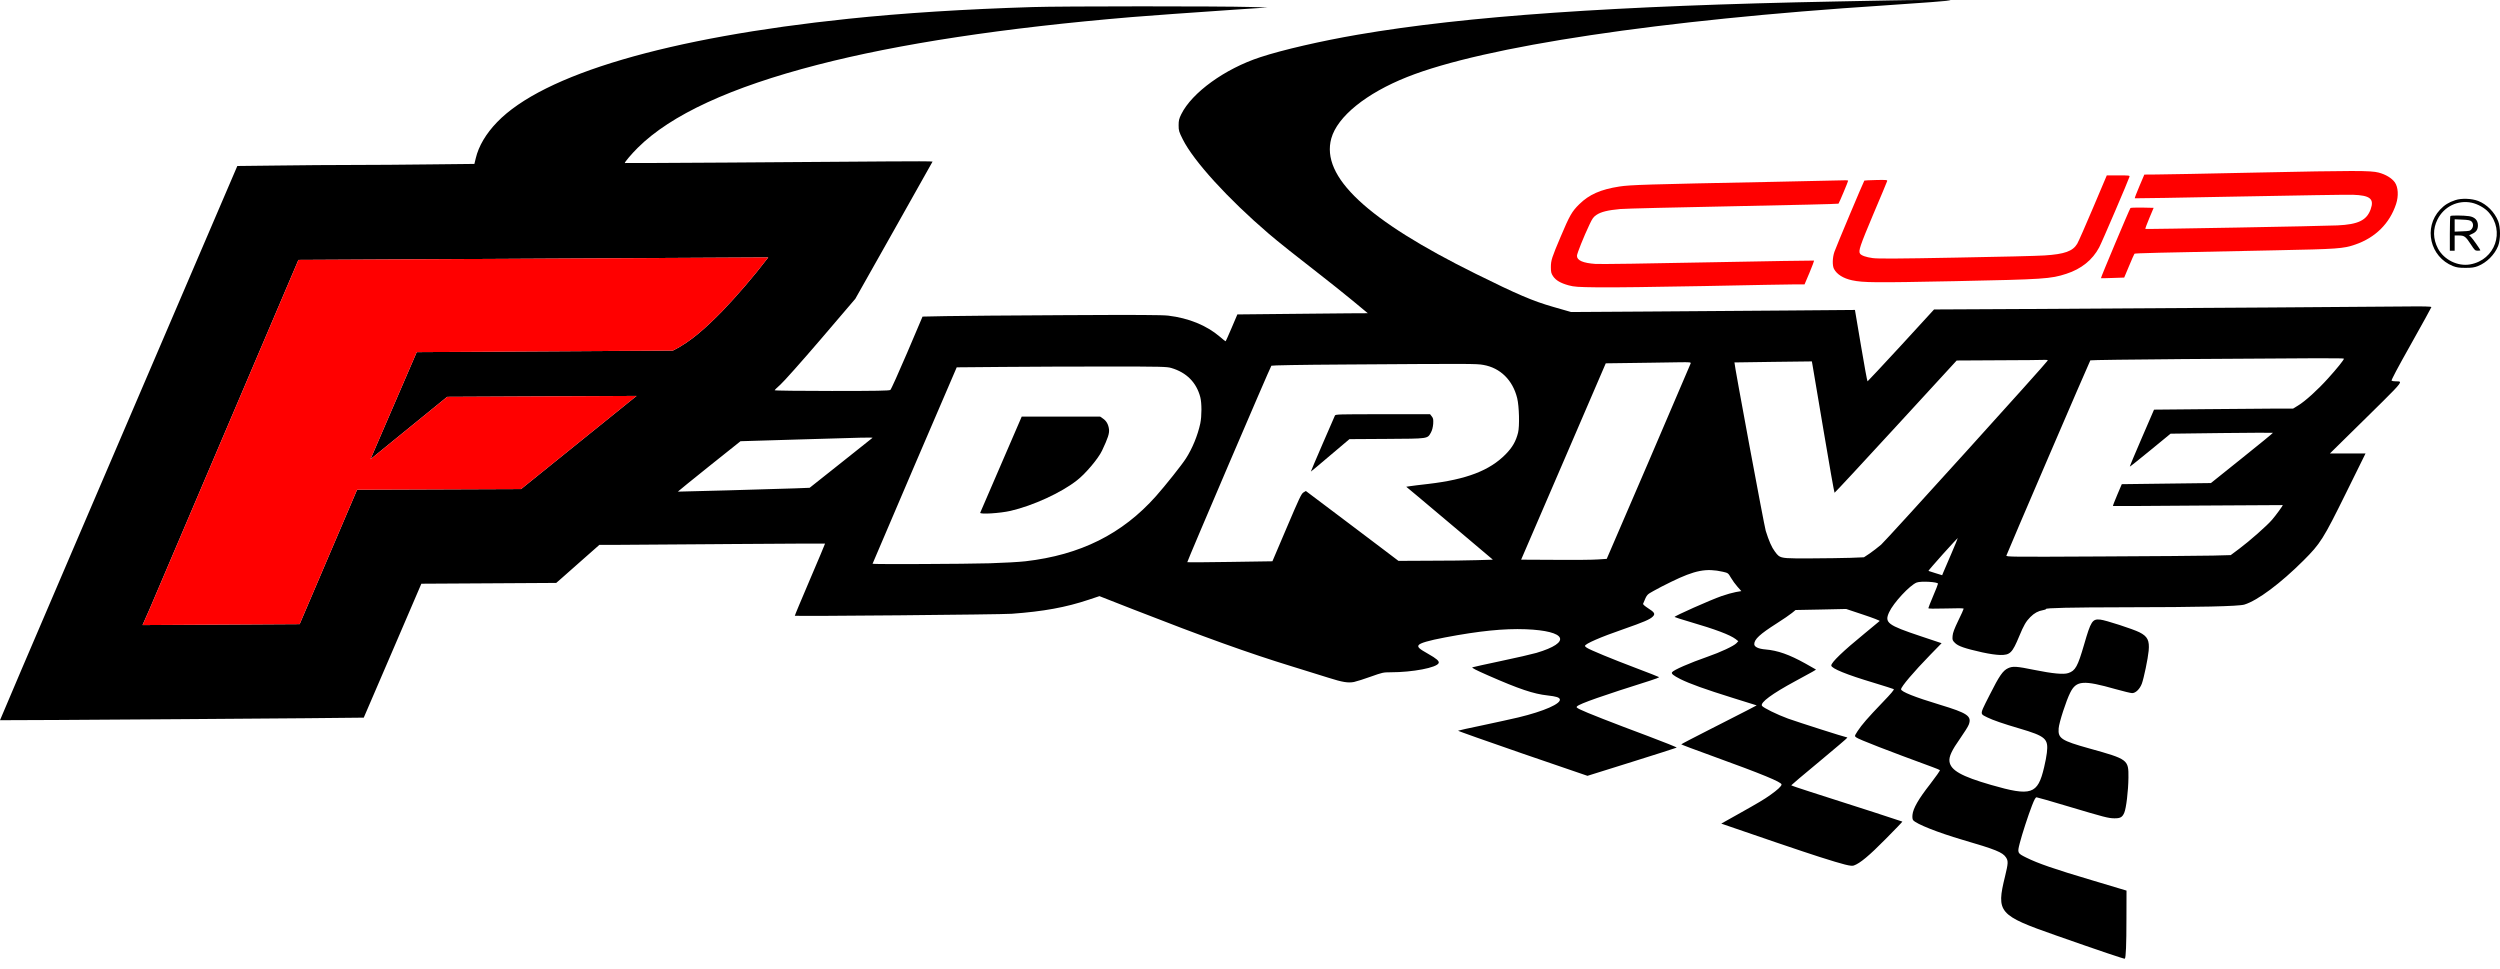 <svg width="191" height="74" viewBox="0 0 191 74" fill="none" xmlns="http://www.w3.org/2000/svg">
<path fill-rule="evenodd" clip-rule="evenodd" d="M141.986 0.079C143.185 0.056 144.157 0.036 144.415 0.032C145.917 -0.005 149.061 -0.011 149.03 0.02C148.994 0.062 146.726 0.234 143.925 0.418C126.854 1.526 113.412 3.54 107.516 5.879C104.372 7.129 102.177 8.904 101.711 10.576C100.902 13.503 104.433 16.809 112.757 20.924C115.95 22.504 117.096 22.994 118.647 23.441L120.032 23.839L125.818 23.802C129 23.777 133.879 23.741 136.661 23.722L141.718 23.68L142.178 26.404C142.429 27.904 142.656 29.135 142.68 29.135C142.699 29.135 143.851 27.898 145.242 26.392L147.762 23.643L155.037 23.606C168.038 23.532 181.388 23.441 183.6 23.416C185.194 23.398 185.758 23.41 185.758 23.465C185.752 23.502 185.053 24.769 184.201 26.288C183.177 28.107 182.669 29.062 182.718 29.086C182.754 29.111 182.902 29.135 183.043 29.135C183.201 29.135 183.321 29.128 183.353 29.178C183.436 29.309 182.893 29.836 180.762 31.933L178.004 34.646H179.365H180.726L179.23 37.677C177.495 41.192 177.281 41.529 175.988 42.821C174.235 44.572 172.475 45.882 171.476 46.188C171.053 46.323 168.062 46.39 162.276 46.396C158.237 46.403 156.257 46.445 156.306 46.531C156.324 46.556 156.22 46.592 156.079 46.617C155.718 46.678 155.423 46.837 155.117 47.143C154.786 47.474 154.608 47.786 154.271 48.601C153.738 49.887 153.572 50.052 152.812 50.04C152.5 50.034 151.997 49.96 151.433 49.838C150.097 49.538 149.607 49.366 149.361 49.121C149.165 48.925 149.153 48.889 149.178 48.582C149.196 48.344 149.312 48.037 149.613 47.413C149.84 46.954 150.023 46.543 150.023 46.507C150.023 46.464 149.6 46.458 148.675 46.488C147.719 46.513 147.326 46.507 147.326 46.464C147.326 46.427 147.492 46.011 147.694 45.533C147.897 45.062 148.062 44.639 148.062 44.596C148.062 44.455 146.763 44.382 146.438 44.504C145.911 44.706 144.654 46.06 144.329 46.776C143.961 47.578 144.2 47.756 146.744 48.607L148.338 49.14L147.48 50.021C146.193 51.344 145.242 52.465 145.242 52.66C145.242 52.844 146.284 53.261 148.209 53.842C150.311 54.479 150.649 54.706 150.422 55.342C150.373 55.489 150.072 55.967 149.766 56.402C149.116 57.32 148.889 57.81 148.939 58.177C149.03 58.851 149.858 59.316 152.107 59.965C155.203 60.859 155.681 60.7 156.171 58.618C156.263 58.245 156.355 57.749 156.38 57.516C156.508 56.438 156.294 56.249 154.283 55.655C153.045 55.293 152.255 55.018 151.832 54.81C151.616 54.7 151.478 54.648 151.426 54.551C151.338 54.382 151.514 54.074 152.015 53.083C152.751 51.62 153.021 51.234 153.419 51.05C153.781 50.885 154.063 50.903 155.442 51.185C156.803 51.46 157.661 51.546 158.016 51.423C158.562 51.246 158.739 50.915 159.224 49.25C159.745 47.45 159.855 47.272 160.468 47.339C160.854 47.376 162.969 48.062 163.453 48.307C164.072 48.619 164.231 48.931 164.158 49.721C164.103 50.321 163.79 51.815 163.637 52.232C163.477 52.648 163.165 52.954 162.895 52.954C162.797 52.954 162.233 52.82 161.645 52.654C159.162 51.95 158.635 51.987 158.169 52.911C157.863 53.505 157.311 55.208 157.281 55.648C157.219 56.414 157.489 56.585 159.616 57.179C162.589 58.006 162.625 58.036 162.613 59.414C162.601 60.431 162.442 61.766 162.288 62.108C162.141 62.439 161.988 62.525 161.534 62.519C161.075 62.513 160.793 62.439 158.022 61.612C156.741 61.227 155.65 60.914 155.595 60.914C155.515 60.914 155.423 61.086 155.246 61.539C154.951 62.298 154.479 63.749 154.308 64.423C154.118 65.17 154.124 65.182 154.804 65.519C155.687 65.96 156.956 66.401 159.849 67.258L162.466 68.042L162.46 70.191C162.46 72.175 162.417 73.167 162.337 73.246C162.307 73.277 160.468 72.659 157.072 71.465C152.684 69.928 152.506 69.719 153.186 66.952C153.431 65.942 153.437 65.776 153.254 65.501C152.996 65.115 152.469 64.901 149.931 64.16C148.056 63.609 146.407 62.953 146.168 62.666C146.113 62.598 146.094 62.464 146.113 62.255C146.162 61.759 146.573 61.043 147.461 59.91C147.896 59.347 148.234 58.863 148.209 58.839C148.178 58.814 147.921 58.704 147.633 58.6C144.292 57.375 141.994 56.487 141.81 56.334C141.767 56.299 141.738 56.276 141.728 56.247C141.708 56.188 141.762 56.105 141.92 55.857C142.233 55.379 142.68 54.859 143.827 53.665C144.495 52.973 144.74 52.679 144.679 52.648C144.636 52.624 143.937 52.403 143.134 52.158C141.087 51.546 139.91 51.068 139.91 50.842C139.91 50.609 140.799 49.752 142.454 48.399C142.635 48.249 142.808 48.106 142.963 47.978C143.327 47.677 143.589 47.461 143.606 47.444C143.637 47.419 143.073 47.199 142.349 46.96L141.044 46.525L139.113 46.568L137.182 46.605L136.906 46.831C136.753 46.96 136.232 47.315 135.742 47.627C134.455 48.448 134.026 48.84 134.026 49.213C134.026 49.421 134.344 49.574 134.878 49.617C135.822 49.697 136.698 50.009 137.924 50.689C138.214 50.852 138.472 50.999 138.615 51.081C138.686 51.121 138.729 51.146 138.733 51.148C138.758 51.172 138.519 51.307 137.146 52.048C135.38 53.003 134.467 53.677 134.614 53.922C134.7 54.069 135.785 54.602 136.606 54.901C137.415 55.189 140.958 56.322 141.062 56.322C141.105 56.322 141.136 56.34 141.13 56.365C141.13 56.395 140.167 57.21 138.99 58.19C137.814 59.163 136.851 59.978 136.851 59.996C136.845 60.014 137.513 60.241 138.335 60.504C141.853 61.625 145.322 62.751 145.341 62.77C145.353 62.782 144.777 63.382 144.059 64.105C142.803 65.378 142.104 65.96 141.632 66.125C141.418 66.199 140.921 66.076 138.997 65.464C138.022 65.158 133.59 63.651 131.77 63.015L131.506 62.923L132.806 62.194C134.4 61.3 134.749 61.092 135.252 60.737C135.797 60.351 136.11 60.063 136.11 59.935C136.11 59.751 134.639 59.145 130.857 57.773C129.533 57.296 128.448 56.885 128.448 56.867C128.448 56.849 129.435 56.334 130.642 55.722C130.933 55.574 131.23 55.422 131.518 55.276C132.419 54.816 133.235 54.401 133.523 54.252L134.21 53.891L132.389 53.322C130.25 52.654 129.11 52.244 128.38 51.883C127.841 51.607 127.676 51.472 127.743 51.362C127.847 51.191 129.085 50.652 130.471 50.168C131.445 49.831 132.463 49.354 132.665 49.14L132.806 48.986L132.604 48.827C132.168 48.497 131.059 48.08 129.091 47.505C128.485 47.327 127.97 47.162 127.939 47.137C127.878 47.082 130.685 45.833 131.531 45.539C131.893 45.411 132.383 45.276 132.616 45.233L133.039 45.16L132.745 44.829C132.585 44.651 132.358 44.339 132.242 44.137C132.034 43.782 132.027 43.776 131.635 43.684C130.354 43.396 129.502 43.561 127.682 44.449C127.21 44.676 126.597 44.994 126.321 45.153C126.09 45.284 125.967 45.349 125.876 45.444C125.762 45.564 125.697 45.731 125.53 46.133C125.512 46.17 125.677 46.317 125.898 46.458C126.413 46.782 126.48 46.905 126.272 47.107C126.064 47.321 125.573 47.529 124.065 48.056C122.276 48.674 121.093 49.189 121.093 49.348C121.093 49.378 121.154 49.44 121.234 49.489C121.479 49.654 123.17 50.352 124.954 51.026C125.916 51.393 126.726 51.705 126.75 51.73C126.775 51.754 126.474 51.877 126.076 51.999C122.466 53.138 120.694 53.757 120.486 53.965C120.418 54.032 120.449 54.069 120.706 54.197C121.123 54.412 123.232 55.238 125.892 56.23C127.13 56.696 128.123 57.094 128.099 57.118C128.074 57.136 126.529 57.632 124.666 58.214L121.283 59.273L116.318 57.571C113.59 56.628 111.371 55.844 111.396 55.826C111.42 55.808 112.266 55.618 113.278 55.41C114.289 55.195 115.515 54.926 116.005 54.81C117.967 54.338 119.297 53.75 119.168 53.414C119.119 53.279 118.886 53.205 118.236 53.132C117.164 53.016 116.054 52.642 113.688 51.601C112.75 51.191 112.413 51.013 112.493 50.983C112.554 50.958 113.541 50.744 114.687 50.499C115.834 50.26 117.047 49.978 117.384 49.88C120.106 49.072 119.701 48.197 116.557 48.074C114.902 48.013 113.014 48.203 110.403 48.699C109.14 48.938 108.478 49.133 108.38 49.293C108.288 49.44 108.423 49.568 109.11 49.954C109.759 50.321 109.974 50.511 109.913 50.658C109.778 51.007 107.933 51.362 106.247 51.362C105.677 51.362 105.61 51.381 104.733 51.693C104.224 51.877 103.648 52.06 103.446 52.103C102.992 52.189 102.57 52.122 101.509 51.785C101.194 51.685 100.356 51.425 99.459 51.147C99.203 51.068 98.944 50.988 98.69 50.909C95.386 49.893 92.027 48.687 86.559 46.55L83.997 45.545L83.188 45.815C81.429 46.403 79.725 46.715 77.298 46.892C76.495 46.954 60.779 47.094 60.724 47.045C60.712 47.033 61.233 45.79 61.876 44.284C62.52 42.778 63.041 41.541 63.035 41.529C63.023 41.522 59.762 41.535 55.784 41.565L54.496 41.575C51.002 41.602 47.849 41.627 47.172 41.627H45.793L44.536 42.735C44.19 43.041 43.831 43.359 43.532 43.623C43.233 43.886 42.995 44.097 42.888 44.192L42.495 44.535L37.34 44.566L32.192 44.596L29.997 49.703C28.796 52.507 27.797 54.816 27.791 54.828C27.76 54.852 0.025 55.048 1.12159e-05 55.024C-0.006 55.012 2.501 49.133 5.578 41.963C8.655 34.787 12.737 25.265 14.649 20.802L18.131 12.682L21.257 12.646C22.979 12.621 25.529 12.603 26.914 12.603C28.299 12.603 30.972 12.584 32.841 12.56L36.243 12.523L36.347 12.095C36.568 11.158 37.132 10.209 37.978 9.333C41.502 5.677 51.033 2.873 64.825 1.434C68.974 0.999 73.718 0.699 78.892 0.54C81.098 0.467 93.302 0.467 95.533 0.534L96.851 0.571L94.276 0.742C90.881 0.975 87.859 1.189 86.461 1.305C76.648 2.132 68.674 3.344 62.465 4.949C55.827 6.663 51.26 8.77 48.729 11.286C48.263 11.745 47.699 12.413 47.736 12.456C47.754 12.474 62.238 12.382 67.754 12.333C69.691 12.315 71.26 12.321 71.248 12.345C71.236 12.376 69.906 14.746 68.288 17.611L65.346 22.828L62.704 25.921C61.221 27.653 59.866 29.172 59.621 29.386C59.382 29.595 59.186 29.79 59.186 29.815C59.186 29.846 61.153 29.87 63.556 29.87C66.958 29.87 67.951 29.852 68.024 29.79C68.079 29.754 68.656 28.474 69.305 26.955L70.482 24.188L72.266 24.151C73.246 24.133 77.335 24.096 81.343 24.078C86.854 24.047 88.784 24.059 89.25 24.114C90.826 24.304 92.186 24.861 93.204 25.731C93.424 25.921 93.615 26.074 93.633 26.074C93.651 26.074 93.86 25.608 94.099 25.045L94.534 24.022L98.083 23.986C98.99 23.977 99.961 23.967 100.819 23.959C101.805 23.948 102.643 23.94 103.066 23.937L104.5 23.93L103.311 22.945C102.655 22.406 101.546 21.518 100.841 20.973C99.149 19.663 97.593 18.426 96.912 17.838C93.805 15.174 91.193 12.303 90.366 10.649C90.072 10.062 90.047 9.982 90.047 9.578C90.047 9.204 90.078 9.076 90.249 8.727C91.065 7.073 93.59 5.249 96.293 4.367C97.985 3.81 100.939 3.13 103.71 2.653C112.021 1.226 123.269 0.442 140.37 0.111C140.924 0.1 141.476 0.09 141.986 0.079ZM177.863 28.909C178.531 28.174 179.077 27.494 179.077 27.402C179.077 27.353 176.907 27.36 166.849 27.433C162.938 27.464 159.726 27.506 159.702 27.531C159.653 27.58 153.333 42.276 153.29 42.441C153.26 42.545 153.548 42.551 160.48 42.514C164.458 42.496 168.32 42.465 169.067 42.447L170.428 42.41L171.084 41.92C171.856 41.345 173.199 40.163 173.585 39.71C173.867 39.385 174.431 38.614 174.4 38.589C174.394 38.583 171.476 38.602 167.921 38.626C164.366 38.657 161.442 38.669 161.43 38.657C161.418 38.638 161.565 38.259 161.755 37.812L162.104 36.991L165.506 36.948L168.914 36.906L171.299 34.995C172.61 33.948 173.671 33.078 173.652 33.066C173.64 33.054 171.875 33.06 169.729 33.085L165.831 33.134L164.287 34.401C163.435 35.099 162.73 35.663 162.717 35.65C162.705 35.638 163.116 34.652 163.631 33.464L164.568 31.297L168.467 31.26C170.612 31.235 173.003 31.217 173.781 31.217H175.191L175.571 30.984C176.11 30.66 177.072 29.79 177.863 28.909ZM143.722 41.608C144.121 41.259 156.398 27.69 156.447 27.543C156.459 27.506 156.367 27.488 156.232 27.494C156.104 27.506 154.535 27.519 152.745 27.525L149.49 27.543L144.85 32.595C142.3 35.375 140.186 37.646 140.161 37.646C140.137 37.646 139.763 35.546 139.334 32.974C138.899 30.409 138.519 28.149 138.488 27.96L138.427 27.611L135.472 27.647C133.854 27.666 132.518 27.684 132.512 27.69C132.469 27.721 134.78 40.151 134.902 40.555C135.141 41.32 135.356 41.816 135.607 42.147C135.612 42.154 135.618 42.161 135.623 42.168C135.719 42.296 135.791 42.391 135.882 42.461C136.146 42.667 136.572 42.666 138.235 42.661C138.262 42.661 138.289 42.661 138.316 42.661C139.444 42.655 140.829 42.637 141.387 42.618L142.405 42.576L142.84 42.288C143.073 42.129 143.471 41.822 143.722 41.608ZM125.947 35.289C127.7 31.211 129.147 27.831 129.165 27.77C129.196 27.672 129.128 27.666 128.258 27.678C127.88 27.687 127.006 27.699 126.068 27.712C126.068 27.712 126.068 27.712 126.068 27.712C125.922 27.714 125.774 27.716 125.626 27.718C125.415 27.721 125.203 27.724 124.997 27.727L122.68 27.758L119.45 35.258L116.214 42.759L118.825 42.772C120.259 42.784 121.73 42.772 122.092 42.741L122.754 42.698L125.947 35.289ZM115.913 30.421C115.576 29.043 114.626 28.107 113.333 27.88C112.8 27.782 112.358 27.782 102.692 27.849C99.309 27.868 97.169 27.911 97.133 27.941C97.047 28.033 90.678 42.919 90.709 42.949C90.728 42.967 92.192 42.961 93.976 42.931L97.212 42.882L98.31 40.304C99.272 38.044 99.425 37.714 99.585 37.622L99.768 37.512L102.232 39.367C102.71 39.728 103.218 40.111 103.701 40.475C103.702 40.476 103.703 40.476 103.704 40.477C104.588 41.144 105.389 41.748 105.769 42.037L106.842 42.851L109.232 42.839C110.55 42.839 112.168 42.821 112.842 42.796L114.056 42.759L111.592 40.677C111.011 40.188 110.406 39.679 109.868 39.226C109.858 39.218 109.849 39.21 109.839 39.202C109.836 39.199 109.833 39.197 109.83 39.194C109.125 38.601 108.541 38.108 108.282 37.891L107.436 37.187L107.724 37.144C107.878 37.12 108.503 37.04 109.11 36.973C112.046 36.63 113.811 35.95 115.037 34.701C115.552 34.175 115.815 33.715 115.981 33.054C116.103 32.564 116.066 31.046 115.913 30.421ZM91.702 30.341C91.408 29.221 90.654 28.456 89.483 28.113C89.158 28.015 88.711 28.002 84.653 28.002C82.195 28.002 78.585 28.015 76.636 28.033L73.093 28.064L69.875 35.552C68.11 39.673 66.663 43.059 66.663 43.072C66.663 43.12 73.731 43.09 75.612 43.035C76.642 43.004 77.868 42.937 78.34 42.882C82.545 42.398 85.744 40.8 88.319 37.904C89.011 37.126 90.305 35.503 90.605 35.026C91.101 34.254 91.506 33.262 91.702 32.35C91.819 31.793 91.819 30.788 91.702 30.341ZM66.192 33.823C66.478 33.594 66.65 33.457 66.657 33.452C66.694 33.409 66.026 33.421 61.049 33.575L56.575 33.709L54.172 35.626C52.854 36.685 51.775 37.555 51.787 37.561C51.8 37.573 59.014 37.371 60.755 37.31L61.858 37.267L64.242 35.375C65.038 34.743 65.75 34.175 66.192 33.823ZM148.94 42.631L149.067 42.337C149.355 41.663 149.588 41.106 149.576 41.1C149.57 41.094 149.055 41.651 148.436 42.337C147.817 43.029 147.32 43.604 147.333 43.617C147.345 43.623 147.584 43.702 147.866 43.788L148.381 43.947L148.46 43.751C148.497 43.657 148.702 43.182 148.94 42.631ZM10.889 47.756L11.435 46.523L22.799 19.857L58.693 19.667C57.501 21.219 56.349 22.546 55.182 23.771C53.993 24.978 52.809 26.093 51.41 26.784L31.837 26.903L28.303 35.088L34.163 30.319L48.634 30.248L39.809 37.365L27.282 37.413L22.894 47.685L10.889 47.756Z" fill="black"/>
<path d="M11.435 46.523L10.889 47.756L22.894 47.685L27.282 37.413L39.809 37.365L48.634 30.248L34.163 30.319L28.303 35.088L31.837 26.903L51.41 26.784C52.809 26.093 53.993 24.978 55.182 23.771C56.349 22.546 57.501 21.219 58.693 19.667L22.799 19.857L11.435 46.523Z" fill="#FF0000"/>
<path d="M101.987 31.75C101.963 31.811 101.54 32.797 101.037 33.936C100.541 35.081 100.142 36.024 100.149 36.03C100.155 36.036 100.823 35.479 101.626 34.793L103.097 33.55L105.947 33.532C109.159 33.513 109.048 33.526 109.318 33.054C109.416 32.877 109.471 32.656 109.496 32.387C109.514 32.038 109.502 31.958 109.386 31.811L109.257 31.646H105.64C102.257 31.646 102.024 31.652 101.987 31.75Z" fill="black"/>
<path d="M77.948 32.087C77.886 32.234 77.181 33.862 76.379 35.718C75.582 37.567 74.907 39.122 74.889 39.171C74.834 39.312 76.403 39.214 77.206 39.03C78.922 38.632 81.074 37.647 82.281 36.697C82.937 36.189 83.906 35.038 84.194 34.432C84.653 33.458 84.764 33.115 84.727 32.791C84.678 32.417 84.525 32.148 84.255 31.97L84.053 31.829H81.055H78.058L77.948 32.087Z" fill="black"/>
<path d="M172.396 13.184C168.706 13.264 165.267 13.331 164.753 13.331L163.827 13.338L163.447 14.232C163.239 14.721 163.079 15.138 163.098 15.15C163.11 15.162 166.689 15.101 171.054 15.015C175.418 14.93 179.328 14.868 179.751 14.88C181.075 14.923 181.406 15.187 181.118 15.989C180.818 16.828 180.174 17.146 178.587 17.22C177.532 17.275 163.937 17.52 163.907 17.489C163.888 17.471 164.023 17.103 164.207 16.669L164.538 15.879L163.674 15.86C163.202 15.854 162.791 15.866 162.767 15.891C162.699 15.964 160.48 21.236 160.511 21.255C160.523 21.261 160.928 21.255 161.412 21.236L162.289 21.206L162.662 20.318C162.865 19.828 163.049 19.412 163.073 19.387C163.11 19.344 164.514 19.308 173.836 19.124C178.623 19.026 179.01 19.001 179.929 18.689C181.474 18.163 182.577 17.067 183.061 15.585C183.263 14.966 183.221 14.305 182.969 13.938C182.736 13.607 182.264 13.325 181.725 13.184C181.106 13.025 179.917 13.025 172.396 13.184Z" fill="#FF0000"/>
<path d="M159.917 15.86C159.347 17.213 158.795 18.462 158.697 18.628C158.36 19.191 157.735 19.418 156.202 19.516C155.718 19.552 152.684 19.626 149.46 19.681C144.967 19.767 143.465 19.773 143.073 19.718C142.57 19.65 142.197 19.522 142.105 19.375C141.97 19.173 142.105 18.781 143.104 16.405C143.686 15.04 144.17 13.876 144.182 13.827C144.201 13.748 144.084 13.736 143.33 13.754C142.846 13.766 142.442 13.784 142.436 13.797C142.387 13.846 140.26 18.903 140.149 19.24C139.996 19.681 139.984 20.287 140.113 20.538C140.333 20.961 140.824 21.267 141.498 21.414C142.368 21.598 143.208 21.604 149.35 21.481C156.196 21.34 156.662 21.31 157.869 20.918C159.01 20.55 159.868 19.859 160.376 18.903C160.554 18.585 162.626 13.748 162.693 13.503C162.724 13.405 162.657 13.399 161.841 13.399H160.959L159.917 15.86Z" fill="#FF0000"/>
<path d="M135.374 13.895C125.72 14.085 124.58 14.121 123.722 14.25C122.3 14.47 121.405 14.862 120.657 15.603C120.093 16.154 119.915 16.473 119.235 18.083C118.555 19.687 118.487 19.895 118.487 20.416C118.487 20.783 118.512 20.887 118.653 21.102C118.867 21.42 119.223 21.628 119.842 21.8C120.271 21.916 120.528 21.934 122.073 21.953C123.035 21.971 126.688 21.922 130.194 21.855C133.7 21.781 136.863 21.726 137.219 21.726H137.868L138.249 20.826C138.451 20.336 138.61 19.92 138.598 19.908C138.586 19.895 134.951 19.957 130.525 20.042C126.094 20.134 122.214 20.189 121.901 20.165C120.939 20.098 120.479 19.895 120.479 19.546C120.479 19.375 121 18.077 121.436 17.158C121.656 16.687 121.742 16.57 121.981 16.411C122.324 16.185 122.845 16.056 123.789 15.97C124.175 15.934 128.08 15.842 132.456 15.756C136.839 15.67 140.443 15.585 140.461 15.56C140.516 15.499 141.197 13.87 141.197 13.809C141.197 13.784 141.105 13.772 141.001 13.772C140.89 13.778 138.359 13.834 135.374 13.895Z" fill="#FF0000"/>
<path d="M187.585 15.291C187.094 15.45 186.751 15.664 186.42 16.019C185.133 17.391 185.648 19.632 187.413 20.33C187.683 20.434 187.879 20.465 188.363 20.465C188.847 20.465 189.044 20.434 189.313 20.33C189.987 20.061 190.588 19.461 190.858 18.787C191.048 18.303 191.048 17.366 190.858 16.889C190.576 16.197 189.994 15.609 189.332 15.352C188.835 15.162 188.057 15.132 187.585 15.291ZM188.835 15.487C189.295 15.585 189.834 15.885 190.122 16.209C191.409 17.654 190.631 19.865 188.713 20.201C187.769 20.367 186.72 19.846 186.261 18.989C185.875 18.248 185.862 17.495 186.224 16.767C186.72 15.781 187.775 15.266 188.835 15.487Z" fill="black"/>
<path d="M187.211 16.503C187.186 16.522 187.168 17.128 187.168 17.85V19.154H187.352H187.536V18.573V17.991H187.861C188.277 17.991 188.375 18.065 188.768 18.665C189.062 19.118 189.099 19.154 189.289 19.154C189.405 19.154 189.497 19.142 189.497 19.124C189.497 19.057 188.896 18.206 188.768 18.089L188.639 17.973L188.878 17.863C189.185 17.728 189.313 17.538 189.313 17.213C189.313 16.828 189.074 16.577 188.633 16.515C188.216 16.454 187.266 16.448 187.211 16.503ZM188.817 16.913C188.976 17.06 188.982 17.324 188.829 17.507C188.725 17.642 188.651 17.654 188.124 17.673L187.536 17.697V17.226V16.754L188.112 16.779C188.572 16.797 188.719 16.828 188.817 16.913Z" fill="black"/>
</svg>
